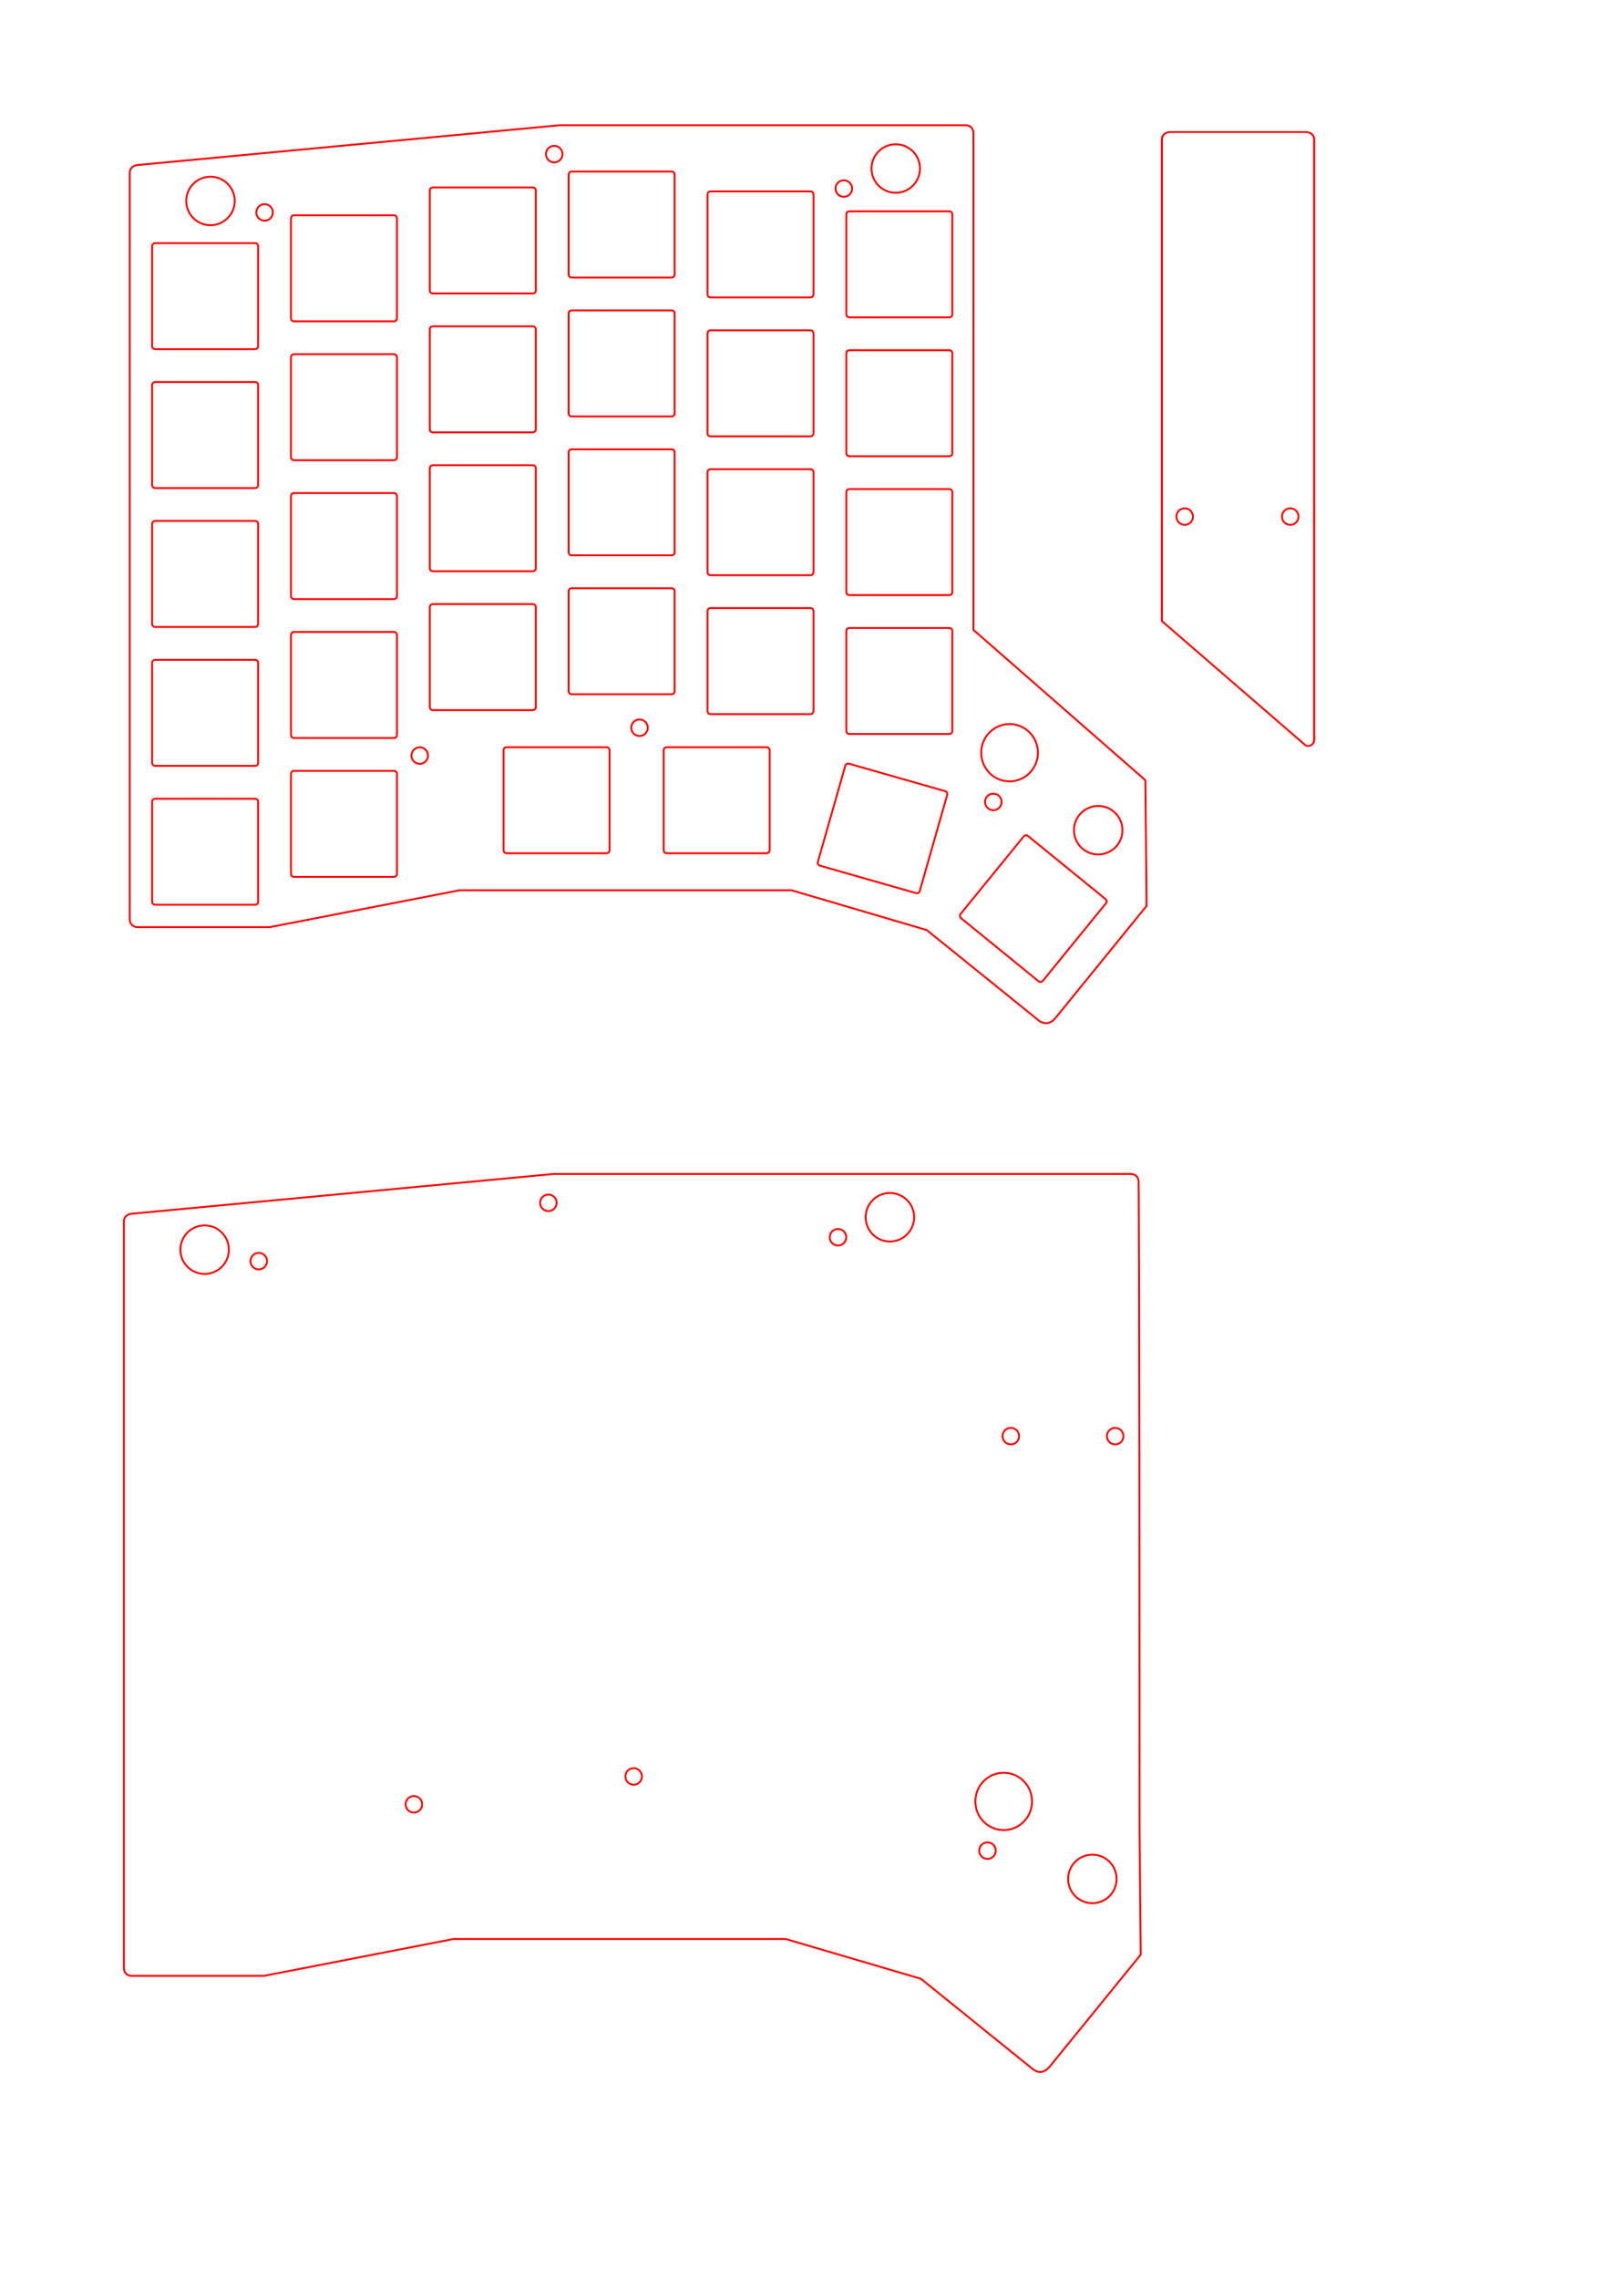 <?xml version="1.0" encoding="UTF-8" standalone="no"?>
<!-- Created with Inkscape (http://www.inkscape.org/) -->

<svg
   xmlns:osb="http://www.openswatchbook.org/uri/2009/osb"
   xmlns:dc="http://purl.org/dc/elements/1.1/"
   xmlns:cc="http://creativecommons.org/ns#"
   xmlns:rdf="http://www.w3.org/1999/02/22-rdf-syntax-ns#"
   xmlns:svg="http://www.w3.org/2000/svg"
   xmlns="http://www.w3.org/2000/svg"
   xmlns:sodipodi="http://sodipodi.sourceforge.net/DTD/sodipodi-0.dtd"
   xmlns:inkscape="http://www.inkscape.org/namespaces/inkscape"
   version="1.1"
   id="svg2"
   xml:space="preserve"
   width="816.377"
   height="1145.197"
   viewBox="0 0 816.377 1145.197"
   sodipodi:docname="shirotoron.svg"
   inkscape:version="0.92.3 (2405546, 2018-03-11)"><defs
     id="defs6"><linearGradient
       id="linearGradient2304"
       osb:paint="solid"><stop
         style="stop-color:#000000;stop-opacity:1;"
         offset="0"
         id="stop2302" /></linearGradient><clipPath
       clipPathUnits="userSpaceOnUse"
       id="clipPath18"><path
         d="M 0,858.898 H 612.283 V 0 H 0 Z"
         id="path16"
         inkscape:connector-curvature="0" /></clipPath><clipPath
       id="clipPath1063"
       clipPathUnits="userSpaceOnUse"><path
         inkscape:connector-curvature="0"
         id="path1061"
         d="M 16,85 H 595 V 776 H 16 Z" /></clipPath><clipPath
       id="clipPath1073"
       clipPathUnits="userSpaceOnUse"><path
         inkscape:connector-curvature="0"
         id="path1071"
         d="M 0,0 H 612 V 792 H 0 Z" /></clipPath><clipPath
       id="clipPath18-5"
       clipPathUnits="userSpaceOnUse"><path
         inkscape:connector-curvature="0"
         id="path16-3"
         d="M 16,16 H 595 V 707 H 16 Z" /></clipPath><clipPath
       id="clipPath1070"
       clipPathUnits="userSpaceOnUse"><path
         inkscape:connector-curvature="0"
         id="path1068"
         d="M 16,16 H 595 V 707 H 16 Z" /></clipPath><clipPath
       id="clipPath18-0"
       clipPathUnits="userSpaceOnUse"><path
         inkscape:connector-curvature="0"
         id="path16-9"
         d="M 16,16 H 595 V 707 H 16 Z" /></clipPath><clipPath
       id="clipPath1070-3"
       clipPathUnits="userSpaceOnUse"><path
         inkscape:connector-curvature="0"
         id="path1068-6"
         d="M 16,16 H 595 V 707 H 16 Z" /></clipPath><clipPath
       id="clipPath1807"
       clipPathUnits="userSpaceOnUse"><path
         inkscape:connector-curvature="0"
         id="path1805"
         d="M 16,85 H 595 V 776 H 16 Z" /></clipPath><clipPath
       id="clipPath1817"
       clipPathUnits="userSpaceOnUse"><path
         inkscape:connector-curvature="0"
         id="path1815"
         d="M 0,0 H 612 V 792 H 0 Z" /></clipPath></defs><sodipodi:namedview
     pagecolor="#ffffff"
     bordercolor="#666666"
     borderopacity="1"
     objecttolerance="10"
     gridtolerance="10"
     guidetolerance="10"
     inkscape:pageopacity="0"
     inkscape:pageshadow="2"
     inkscape:window-width="1920"
     inkscape:window-height="1052"
     id="namedview4"
     showgrid="false"
     inkscape:measure-start="64.9026,732.126"
     inkscape:measure-end="576.238,732.126"
     showguides="false"
     inkscape:snap-grids="true"
     inkscape:zoom="0.82431213"
     inkscape:cx="529.66746"
     inkscape:cy="586.45798"
     inkscape:window-x="0"
     inkscape:window-y="28"
     inkscape:window-maximized="1"
     inkscape:current-layer="g14"><inkscape:grid
       type="xygrid"
       id="grid2246" /></sodipodi:namedview><g
     id="g10"
     inkscape:groupmode="layer"
     inkscape:label="helix-beta-acril-5row"
     transform="matrix(1.333,0,0,-1.333,0,1145.197)"><g
       id="g12"><g
         id="g14"
         clip-path="url(#clipPath18)"><g
           id="g72"
           transform="translate(96.671,779.035)"
           style="stroke-width:0.709;stroke-miterlimit:10;stroke-dasharray:none;stroke:#ff0000;stroke-opacity:1"><path
             d="M 0,0 C 0,-1.722 1.396,-3.118 3.118,-3.118 4.84,-3.118 6.236,-1.722 6.236,0 6.236,1.722 4.84,3.118 3.118,3.118 1.396,3.118 0,1.722 0,0 Z"
             style="fill:none;stroke:#ff0000;stroke-width:0.709;stroke-linecap:round;stroke-linejoin:round;stroke-miterlimit:10;stroke-dasharray:none;stroke-opacity:1"
             id="path74"
             inkscape:connector-curvature="0" /></g><g
           id="g76"
           transform="translate(315.104,788.035)"
           style="stroke-width:0.709;stroke-miterlimit:10;stroke-dasharray:none;stroke:#ff0000;stroke-opacity:1"><path
             d="M 0,0 C 0,-1.722 1.396,-3.118 3.118,-3.118 4.84,-3.118 6.236,-1.722 6.236,0 6.236,1.722 4.84,3.118 3.118,3.118 1.396,3.118 0,1.722 0,0 Z"
             style="fill:none;stroke:#ff0000;stroke-width:0.709;stroke-linecap:round;stroke-linejoin:round;stroke-miterlimit:10;stroke-dasharray:none;stroke-opacity:1"
             id="path78"
             inkscape:connector-curvature="0" /></g><g
           id="g80"
           transform="translate(205.888,801.018)"
           style="stroke-width:0.709;stroke-miterlimit:10;stroke-dasharray:none;stroke:#ff0000;stroke-opacity:1"><path
             d="M 0,0 C 0,-1.722 1.396,-3.118 3.118,-3.118 4.84,-3.118 6.236,-1.722 6.236,0 6.236,1.722 4.84,3.118 3.118,3.118 1.396,3.118 0,1.722 0,0 Z"
             style="fill:none;stroke:#ff0000;stroke-width:0.709;stroke-linecap:round;stroke-linejoin:round;stroke-miterlimit:10;stroke-dasharray:none;stroke-opacity:1"
             id="path82"
             inkscape:connector-curvature="0" /></g><g
           id="g88"
           transform="translate(155.172,574.273)"
           style="stroke-width:0.709;stroke-miterlimit:10;stroke-dasharray:none;stroke:#ff0000;stroke-opacity:1"><path
             d="M 0,0 C 0,-1.722 1.396,-3.118 3.118,-3.118 4.84,-3.118 6.236,-1.722 6.236,0 6.236,1.722 4.84,3.118 3.118,3.118 1.396,3.118 0,1.722 0,0 Z"
             style="fill:none;stroke:#ff0000;stroke-width:0.709;stroke-linecap:round;stroke-linejoin:round;stroke-miterlimit:10;stroke-dasharray:none;stroke-opacity:1"
             id="path90"
             inkscape:connector-curvature="0" /></g><path
           inkscape:connector-curvature="0"
           id="path102"
           style="fill:none;stroke:#ff0000;stroke-width:0.709;stroke-linecap:round;stroke-linejoin:round;stroke-miterlimit:10;stroke-dasharray:none;stroke-opacity:1"
           d="m 367.097,621.653 v 187.406 c 0,1.566 -1.269,2.835 -2.835,2.835 h -153.248 l -159.248,-15 c -1.558,-0.147 -2.834,-1.269 -2.834,-2.835 V 512.437 c 0,-1.566 1.269,-2.835 2.834,-2.835 h 49.991 l 71.494,13.898 h 125.25 l 51,-15 41.306,-33.343 c 2.522,-2.328 4.821,-2.447 7.133,0.075 l 34.455,42.367 -0.455,47.384 -64.843,56.669 z"
           sodipodi:nodetypes="csscsssscccccccccc" /><g
           id="g108"
           transform="translate(304.604,576.819)"
           style="stroke-width:0.709;stroke-miterlimit:10;stroke-dasharray:none;stroke:#ff0000;stroke-opacity:1"><path
             d="m 66.874,-20.017 c 0,-1.722 1.396,-3.118 3.118,-3.118 1.722,0 3.118,1.396 3.118,3.118 0,1.722 -1.396,3.118 -3.118,3.118 -1.722,0 -3.118,-1.396 -3.118,-3.118 z"
             style="fill:none;stroke:#ff0000;stroke-width:0.709;stroke-linecap:round;stroke-linejoin:round;stroke-miterlimit:10;stroke-dasharray:none;stroke-opacity:1"
             id="path110"
             inkscape:connector-curvature="0" /></g><g
           id="g112"
           transform="translate(96.211,675.122)"
           style="stroke-width:0.709;stroke-miterlimit:10;stroke-dasharray:none;stroke:#ff0000;stroke-opacity:1"><path
             d="m 0,0 h -37.701 c -0.626,0 -1.134,0.507 -1.134,1.134 v 37.7 c 0,0.626 0.508,1.134 1.134,1.134 H 0 c 0.626,0 1.134,-0.508 1.134,-1.134 V 1.134 C 1.134,0.507 0.626,0 0,0 Z"
             style="fill:none;stroke:#ff0000;stroke-width:0.709;stroke-linecap:round;stroke-linejoin:round;stroke-miterlimit:10;stroke-dasharray:none;stroke-opacity:1"
             id="path114"
             inkscape:connector-curvature="0" /></g><g
           id="g116"
           transform="translate(148.569,685.622)"
           style="stroke-width:0.709;stroke-miterlimit:10;stroke-dasharray:none;stroke:#ff0000;stroke-opacity:1"><path
             d="m 0,0 h -37.701 c -0.626,0 -1.133,0.507 -1.133,1.134 v 37.7 c 0,0.626 0.507,1.134 1.133,1.134 H 0 c 0.626,0 1.134,-0.508 1.134,-1.134 V 1.134 C 1.134,0.507 0.626,0 0,0 Z"
             style="fill:none;stroke:#ff0000;stroke-width:0.709;stroke-linecap:round;stroke-linejoin:round;stroke-miterlimit:10;stroke-dasharray:none;stroke-opacity:1"
             id="path118"
             inkscape:connector-curvature="0" /></g><g
           id="g120"
           transform="translate(200.927,696.122)"
           style="stroke-width:0.709;stroke-miterlimit:10;stroke-dasharray:none;stroke:#ff0000;stroke-opacity:1"><path
             d="m 0,0 h -37.701 c -0.626,0 -1.133,0.507 -1.133,1.134 v 37.7 c 0,0.626 0.507,1.134 1.133,1.134 H 0 c 0.626,0 1.134,-0.508 1.134,-1.134 V 1.134 C 1.134,0.507 0.626,0 0,0 Z"
             style="fill:none;stroke:#ff0000;stroke-width:0.709;stroke-linecap:round;stroke-linejoin:round;stroke-miterlimit:10;stroke-dasharray:none;stroke-opacity:1"
             id="path122"
             inkscape:connector-curvature="0" /></g><g
           id="g124"
           transform="translate(253.286,702.122)"
           style="stroke-width:0.709;stroke-miterlimit:10;stroke-dasharray:none;stroke:#ff0000;stroke-opacity:1"><path
             d="m 0,0 h -37.701 c -0.626,0 -1.133,0.507 -1.133,1.134 v 37.7 c 0,0.626 0.507,1.134 1.133,1.134 H 0 c 0.626,0 1.134,-0.508 1.134,-1.134 V 1.134 C 1.134,0.507 0.626,0 0,0 Z"
             style="fill:none;stroke:#ff0000;stroke-width:0.709;stroke-linecap:round;stroke-linejoin:round;stroke-miterlimit:10;stroke-dasharray:none;stroke-opacity:1"
             id="path126"
             inkscape:connector-curvature="0" /></g><g
           id="g128"
           transform="translate(305.644,694.622)"
           style="stroke-width:0.709;stroke-miterlimit:10;stroke-dasharray:none;stroke:#ff0000;stroke-opacity:1"><path
             d="m 0,0 h -37.7 c -0.627,0 -1.134,0.507 -1.134,1.134 v 37.7 c 0,0.626 0.507,1.134 1.134,1.134 H 0 c 0.627,0 1.134,-0.508 1.134,-1.134 V 1.134 C 1.134,0.507 0.627,0 0,0 Z"
             style="fill:none;stroke:#ff0000;stroke-width:0.709;stroke-linecap:round;stroke-linejoin:round;stroke-miterlimit:10;stroke-dasharray:none;stroke-opacity:1"
             id="path130"
             inkscape:connector-curvature="0" /></g><g
           id="g132"
           transform="translate(358.002,687.122)"
           style="stroke-width:0.709;stroke-miterlimit:10;stroke-dasharray:none;stroke:#ff0000;stroke-opacity:1"><path
             d="m 0,0 h -37.7 c -0.627,0 -1.135,0.507 -1.135,1.134 v 37.7 c 0,0.626 0.508,1.134 1.135,1.134 H 0 c 0.626,0 1.134,-0.508 1.134,-1.134 V 1.134 C 1.134,0.507 0.626,0 0,0 Z"
             style="fill:none;stroke:#ff0000;stroke-width:0.709;stroke-linecap:round;stroke-linejoin:round;stroke-miterlimit:10;stroke-dasharray:none;stroke-opacity:1"
             id="path134"
             inkscape:connector-curvature="0" /></g><g
           id="g136"
           transform="translate(96.211,727.48)"
           style="stroke-width:0.709;stroke-miterlimit:10;stroke-dasharray:none;stroke:#ff0000;stroke-opacity:1"><path
             d="m 0,0 h -37.701 c -0.626,0 -1.134,0.508 -1.134,1.134 v 37.701 c 0,0.626 0.508,1.134 1.134,1.134 H 0 c 0.626,0 1.134,-0.508 1.134,-1.134 V 1.134 C 1.134,0.508 0.626,0 0,0 Z"
             style="fill:none;stroke:#ff0000;stroke-width:0.709;stroke-linecap:round;stroke-linejoin:round;stroke-miterlimit:10;stroke-dasharray:none;stroke-opacity:1"
             id="path138"
             inkscape:connector-curvature="0" /></g><g
           id="g140"
           transform="translate(148.569,737.98)"
           style="stroke-width:0.709;stroke-miterlimit:10;stroke-dasharray:none;stroke:#ff0000;stroke-opacity:1"><path
             d="m 0,0 h -37.701 c -0.626,0 -1.133,0.508 -1.133,1.134 v 37.701 c 0,0.626 0.507,1.134 1.133,1.134 H 0 c 0.626,0 1.134,-0.508 1.134,-1.134 V 1.134 C 1.134,0.508 0.626,0 0,0 Z"
             style="fill:none;stroke:#ff0000;stroke-width:0.709;stroke-linecap:round;stroke-linejoin:round;stroke-miterlimit:10;stroke-dasharray:none;stroke-opacity:1"
             id="path142"
             inkscape:connector-curvature="0" /></g><g
           id="g144"
           transform="translate(200.927,748.48)"
           style="stroke-width:0.709;stroke-miterlimit:10;stroke-dasharray:none;stroke:#ff0000;stroke-opacity:1"><path
             d="m 0,0 h -37.701 c -0.626,0 -1.133,0.508 -1.133,1.134 v 37.701 c 0,0.626 0.507,1.134 1.133,1.134 H 0 c 0.626,0 1.134,-0.508 1.134,-1.134 V 1.134 C 1.134,0.508 0.626,0 0,0 Z"
             style="fill:none;stroke:#ff0000;stroke-width:0.709;stroke-linecap:round;stroke-linejoin:round;stroke-miterlimit:10;stroke-dasharray:none;stroke-opacity:1"
             id="path146"
             inkscape:connector-curvature="0" /></g><g
           id="g148"
           transform="translate(253.286,754.48)"
           style="stroke-width:0.709;stroke-miterlimit:10;stroke-dasharray:none;stroke:#ff0000;stroke-opacity:1"><path
             d="m 0,0 h -37.701 c -0.626,0 -1.133,0.508 -1.133,1.134 v 37.701 c 0,0.626 0.507,1.134 1.133,1.134 H 0 c 0.626,0 1.134,-0.508 1.134,-1.134 V 1.134 C 1.134,0.508 0.626,0 0,0 Z"
             style="fill:none;stroke:#ff0000;stroke-width:0.709;stroke-linecap:round;stroke-linejoin:round;stroke-miterlimit:10;stroke-dasharray:none;stroke-opacity:1"
             id="path150"
             inkscape:connector-curvature="0" /></g><g
           id="g152"
           transform="translate(305.644,746.98)"
           style="stroke-width:0.709;stroke-miterlimit:10;stroke-dasharray:none;stroke:#ff0000;stroke-opacity:1"><path
             d="m 0,0 h -37.7 c -0.627,0 -1.134,0.508 -1.134,1.134 v 37.701 c 0,0.626 0.507,1.134 1.134,1.134 H 0 c 0.627,0 1.134,-0.508 1.134,-1.134 V 1.134 C 1.134,0.508 0.627,0 0,0 Z"
             style="fill:none;stroke:#ff0000;stroke-width:0.709;stroke-linecap:round;stroke-linejoin:round;stroke-miterlimit:10;stroke-dasharray:none;stroke-opacity:1"
             id="path154"
             inkscape:connector-curvature="0" /></g><g
           id="g156"
           transform="translate(358.002,739.48)"
           style="stroke-width:0.709;stroke-miterlimit:10;stroke-dasharray:none;stroke:#ff0000;stroke-opacity:1"><path
             d="m 0,0 h -37.7 c -0.627,0 -1.135,0.508 -1.135,1.134 v 37.701 c 0,0.626 0.508,1.134 1.135,1.134 H 0 c 0.626,0 1.134,-0.508 1.134,-1.134 V 1.134 C 1.134,0.508 0.626,0 0,0 Z"
             style="fill:none;stroke:#ff0000;stroke-width:0.709;stroke-linecap:round;stroke-linejoin:round;stroke-miterlimit:10;stroke-dasharray:none;stroke-opacity:1"
             id="path158"
             inkscape:connector-curvature="0" /></g><g
           id="g160"
           transform="translate(96.211,622.764)"
           style="stroke-width:0.709;stroke-miterlimit:10;stroke-dasharray:none;stroke:#ff0000;stroke-opacity:1"><path
             d="m 0,0 h -37.701 c -0.626,0 -1.134,0.508 -1.134,1.134 v 37.7 c 0,0.627 0.508,1.134 1.134,1.134 H 0 c 0.626,0 1.134,-0.507 1.134,-1.134 V 1.134 C 1.134,0.508 0.626,0 0,0 Z"
             style="fill:none;stroke:#ff0000;stroke-width:0.709;stroke-linecap:round;stroke-linejoin:round;stroke-miterlimit:10;stroke-dasharray:none;stroke-opacity:1"
             id="path162"
             inkscape:connector-curvature="0" /></g><g
           id="g164"
           transform="translate(148.569,633.264)"
           style="stroke-width:0.709;stroke-miterlimit:10;stroke-dasharray:none;stroke:#ff0000;stroke-opacity:1"><path
             d="m 0,0 h -37.701 c -0.626,0 -1.133,0.508 -1.133,1.134 v 37.7 c 0,0.627 0.507,1.134 1.133,1.134 H 0 c 0.626,0 1.134,-0.507 1.134,-1.134 V 1.134 C 1.134,0.508 0.626,0 0,0 Z"
             style="fill:none;stroke:#ff0000;stroke-width:0.709;stroke-linecap:round;stroke-linejoin:round;stroke-miterlimit:10;stroke-dasharray:none;stroke-opacity:1"
             id="path166"
             inkscape:connector-curvature="0" /></g><g
           id="g168"
           transform="translate(200.927,643.764)"
           style="stroke-width:0.709;stroke-miterlimit:10;stroke-dasharray:none;stroke:#ff0000;stroke-opacity:1"><path
             d="m 0,0 h -37.701 c -0.626,0 -1.133,0.508 -1.133,1.134 v 37.7 c 0,0.627 0.507,1.134 1.133,1.134 H 0 c 0.626,0 1.134,-0.507 1.134,-1.134 V 1.134 C 1.134,0.508 0.626,0 0,0 Z"
             style="fill:none;stroke:#ff0000;stroke-width:0.709;stroke-linecap:round;stroke-linejoin:round;stroke-miterlimit:10;stroke-dasharray:none;stroke-opacity:1"
             id="path170"
             inkscape:connector-curvature="0" /></g><g
           id="g172"
           transform="translate(253.286,649.764)"
           style="stroke-width:0.709;stroke-miterlimit:10;stroke-dasharray:none;stroke:#ff0000;stroke-opacity:1"><path
             d="m 0,0 h -37.701 c -0.626,0 -1.133,0.508 -1.133,1.134 v 37.7 c 0,0.627 0.507,1.134 1.133,1.134 H 0 c 0.626,0 1.134,-0.507 1.134,-1.134 V 1.134 C 1.134,0.508 0.626,0 0,0 Z"
             style="fill:none;stroke:#ff0000;stroke-width:0.709;stroke-linecap:round;stroke-linejoin:round;stroke-miterlimit:10;stroke-dasharray:none;stroke-opacity:1"
             id="path174"
             inkscape:connector-curvature="0" /></g><g
           id="g176"
           transform="translate(305.644,642.264)"
           style="stroke-width:0.709;stroke-miterlimit:10;stroke-dasharray:none;stroke:#ff0000;stroke-opacity:1"><path
             d="m 0,0 h -37.7 c -0.627,0 -1.134,0.508 -1.134,1.134 v 37.7 c 0,0.627 0.507,1.134 1.134,1.134 H 0 c 0.627,0 1.134,-0.507 1.134,-1.134 V 1.134 C 1.134,0.508 0.627,0 0,0 Z"
             style="fill:none;stroke:#ff0000;stroke-width:0.709;stroke-linecap:round;stroke-linejoin:round;stroke-miterlimit:10;stroke-dasharray:none;stroke-opacity:1"
             id="path178"
             inkscape:connector-curvature="0" /></g><g
           id="g180"
           transform="translate(358.002,634.764)"
           style="stroke-width:0.709;stroke-miterlimit:10;stroke-dasharray:none;stroke:#ff0000;stroke-opacity:1"><path
             d="m 0,0 h -37.7 c -0.627,0 -1.135,0.508 -1.135,1.134 v 37.7 c 0,0.627 0.508,1.134 1.135,1.134 H 0 c 0.626,0 1.134,-0.507 1.134,-1.134 V 1.134 C 1.134,0.508 0.626,0 0,0 Z"
             style="fill:none;stroke:#ff0000;stroke-width:0.709;stroke-linecap:round;stroke-linejoin:round;stroke-miterlimit:10;stroke-dasharray:none;stroke-opacity:1"
             id="path182"
             inkscape:connector-curvature="0" /></g><g
           id="g184"
           transform="translate(96.211,570.405)"
           style="stroke-width:0.709;stroke-miterlimit:10;stroke-dasharray:none;stroke:#ff0000;stroke-opacity:1"><path
             d="m 0,0 h -37.701 c -0.626,0 -1.134,0.508 -1.134,1.134 v 37.701 c 0,0.626 0.508,1.134 1.134,1.134 H 0 c 0.626,0 1.134,-0.508 1.134,-1.134 V 1.134 C 1.134,0.508 0.626,0 0,0 Z"
             style="fill:none;stroke:#ff0000;stroke-width:0.709;stroke-linecap:round;stroke-linejoin:round;stroke-miterlimit:10;stroke-dasharray:none;stroke-opacity:1"
             id="path186"
             inkscape:connector-curvature="0" /></g><g
           id="g188"
           transform="translate(148.569,582.405)"
           style="stroke-width:0.709;stroke-miterlimit:10;stroke-dasharray:none;stroke:#ff0000;stroke-opacity:1"><path
             d="m 0,-1.5 h -37.701 c -0.626,0 -1.133,0.508 -1.133,1.134 V 37.335 c 0,0.626 0.507,1.134 1.133,1.134 H 0 c 0.626,0 1.134,-0.508 1.134,-1.134 V -0.366 C 1.134,-0.992 0.626,-1.5 0,-1.5 Z"
             style="fill:none;stroke:#ff0000;stroke-width:0.709;stroke-linecap:round;stroke-linejoin:round;stroke-miterlimit:10;stroke-dasharray:none;stroke-opacity:1"
             id="path190"
             inkscape:connector-curvature="0" /></g><g
           id="g192"
           transform="translate(200.927,591.405)"
           style="stroke-width:0.709;stroke-miterlimit:10;stroke-dasharray:none;stroke:#ff0000;stroke-opacity:1"><path
             d="m 0,0 h -37.701 c -0.626,0 -1.133,0.508 -1.133,1.134 v 37.701 c 0,0.626 0.507,1.134 1.133,1.134 H 0 c 0.626,0 1.134,-0.508 1.134,-1.134 V 1.134 C 1.134,0.508 0.626,0 0,0 Z"
             style="fill:none;stroke:#ff0000;stroke-width:0.709;stroke-linecap:round;stroke-linejoin:round;stroke-miterlimit:10;stroke-dasharray:none;stroke-opacity:1"
             id="path194"
             inkscape:connector-curvature="0" /></g><g
           id="g196"
           transform="translate(253.286,597.405)"
           style="stroke-width:0.709;stroke-miterlimit:10;stroke-dasharray:none;stroke:#ff0000;stroke-opacity:1"><path
             d="m 0,0 h -37.701 c -0.626,0 -1.133,0.508 -1.133,1.134 v 37.701 c 0,0.626 0.507,1.134 1.133,1.134 H 0 c 0.626,0 1.134,-0.508 1.134,-1.134 V 1.134 C 1.134,0.508 0.626,0 0,0 Z"
             style="fill:none;stroke:#ff0000;stroke-width:0.709;stroke-linecap:round;stroke-linejoin:round;stroke-miterlimit:10;stroke-dasharray:none;stroke-opacity:1"
             id="path198"
             inkscape:connector-curvature="0" /></g><g
           id="g200"
           transform="translate(305.644,589.905)"
           style="stroke-width:0.709;stroke-miterlimit:10;stroke-dasharray:none;stroke:#ff0000;stroke-opacity:1"><path
             d="m 0,0 h -37.7 c -0.627,0 -1.134,0.508 -1.134,1.134 v 37.701 c 0,0.626 0.507,1.134 1.134,1.134 H 0 c 0.627,0 1.134,-0.508 1.134,-1.134 V 1.134 C 1.134,0.508 0.627,0 0,0 Z"
             style="fill:none;stroke:#ff0000;stroke-width:0.709;stroke-linecap:round;stroke-linejoin:round;stroke-miterlimit:10;stroke-dasharray:none;stroke-opacity:1"
             id="path202"
             inkscape:connector-curvature="0" /></g><g
           id="g204"
           transform="translate(358.002,582.405)"
           style="stroke-width:0.709;stroke-miterlimit:10;stroke-dasharray:none;stroke:#ff0000;stroke-opacity:1"><path
             d="m 0,0 h -37.7 c -0.627,0 -1.135,0.508 -1.135,1.134 v 37.701 c 0,0.626 0.508,1.134 1.135,1.134 H 0 c 0.626,0 1.134,-0.508 1.134,-1.134 V 1.134 C 1.134,0.508 0.626,0 0,0 Z"
             style="fill:none;stroke:#ff0000;stroke-width:0.709;stroke-linecap:round;stroke-linejoin:round;stroke-miterlimit:10;stroke-dasharray:none;stroke-opacity:1"
             id="path206"
             inkscape:connector-curvature="0" /></g><g
           id="g208"
           transform="translate(96.211,518.047)"
           style="stroke-width:0.709;stroke-miterlimit:10;stroke-dasharray:none;stroke:#ff0000;stroke-opacity:1"><path
             d="m 0,0 h -37.701 c -0.626,0 -1.134,0.508 -1.134,1.134 v 37.701 c 0,0.626 0.508,1.134 1.134,1.134 H 0 c 0.626,0 1.134,-0.508 1.134,-1.134 V 1.134 C 1.134,0.508 0.626,0 0,0 Z"
             style="fill:none;stroke:#ff0000;stroke-width:0.709;stroke-linecap:round;stroke-linejoin:round;stroke-miterlimit:10;stroke-dasharray:none;stroke-opacity:1"
             id="path210"
             inkscape:connector-curvature="0" /></g><g
           id="g212"
           transform="translate(148.569,528.547)"
           style="stroke-width:0.709;stroke-miterlimit:10;stroke-dasharray:none;stroke:#ff0000;stroke-opacity:1"><path
             d="m 0,0 h -37.701 c -0.626,0 -1.133,0.508 -1.133,1.134 v 37.701 c 0,0.626 0.507,1.134 1.133,1.134 H 0 c 0.626,0 1.134,-0.508 1.134,-1.134 V 1.134 C 1.134,0.508 0.626,0 0,0 Z"
             style="fill:none;stroke:#ff0000;stroke-width:0.709;stroke-linecap:round;stroke-linejoin:round;stroke-miterlimit:10;stroke-dasharray:none;stroke-opacity:1"
             id="path214"
             inkscape:connector-curvature="0" /></g><g
           id="g220"
           transform="translate(228.726,537.453)"
           style="stroke-width:0.709;stroke-miterlimit:10;stroke-dasharray:none;stroke:#ff0000;stroke-opacity:1"><path
             d="m 0,0 h -37.701 c -0.626,0 -1.133,0.508 -1.133,1.134 v 37.701 c 0,0.626 0.507,1.134 1.133,1.134 H 0 c 0.626,0 1.134,-0.508 1.134,-1.134 V 1.134 C 1.134,0.508 0.626,0 0,0 Z"
             style="fill:none;stroke:#ff0000;stroke-width:0.709;stroke-linecap:round;stroke-linejoin:round;stroke-miterlimit:10;stroke-dasharray:none;stroke-opacity:1"
             id="path222"
             inkscape:connector-curvature="0" /></g><g
           id="g224"
           transform="translate(289.119,537.453)"
           style="stroke-width:0.709;stroke-miterlimit:10;stroke-dasharray:none;stroke:#ff0000;stroke-opacity:1"><path
             d="m 0,0 h -37.7 c -0.627,0 -1.134,0.508 -1.134,1.134 v 37.701 c 0,0.626 0.507,1.134 1.134,1.134 H 0 c 0.627,0 1.134,-0.508 1.134,-1.134 V 1.134 C 1.134,0.508 0.627,0 0,0 Z"
             style="fill:none;stroke:#ff0000;stroke-width:0.709;stroke-linecap:round;stroke-linejoin:round;stroke-miterlimit:10;stroke-dasharray:none;stroke-opacity:1"
             id="path226"
             inkscape:connector-curvature="0" /></g><g
           id="g228"
           transform="rotate(-15.937,2037.358,-962.369)"
           style="stroke-width:0.709;stroke-miterlimit:10;stroke-dasharray:none;stroke:#ff0000;stroke-opacity:1"><path
             d="M 2.784,0.795 H -34.916 c -0.627,0 -1.135,0.508 -1.135,1.134 V 39.63 c 0,0.626 0.508,1.134 1.135,1.134 H 2.784 c 0.626,0 1.134,-0.508 1.134,-1.134 V 1.929 c 0,-0.626 -0.508,-1.134 -1.134,-1.134 z"
             style="fill:none;stroke:#ff0000;stroke-width:0.709;stroke-linecap:round;stroke-linejoin:round;stroke-miterlimit:10;stroke-dasharray:none;stroke-opacity:1"
             id="path230"
             inkscape:connector-curvature="0" /></g><g
           id="g232"
           transform="translate(455.36,508.905)" /><g
           id="g236"
           transform="rotate(-39.15,883.676,-306.13)"
           style="stroke-width:0.709;stroke-miterlimit:10;stroke-dasharray:none;stroke:#ff0000;stroke-opacity:1"><path
             d="m 0,0 h -37.701 c -0.626,0 -1.134,0.508 -1.134,1.134 v 37.701 c 0,0.626 0.508,1.134 1.134,1.134 H 0 c 0.626,0 1.134,-0.508 1.134,-1.134 V 1.134 C 1.134,0.508 0.626,0 0,0 Z"
             style="fill:none;stroke:#ff0000;stroke-width:0.709;stroke-linecap:round;stroke-linejoin:round;stroke-miterlimit:10;stroke-dasharray:none;stroke-opacity:1"
             id="path238"
             inkscape:connector-curvature="0" /></g><g
           transform="translate(238.053,584.776)"
           id="g2244"
           style="stroke-width:0.709;stroke-miterlimit:10;stroke-dasharray:none;stroke:#ff0000;stroke-opacity:1"><path
             inkscape:connector-curvature="0"
             id="path2242"
             style="fill:none;stroke:#ff0000;stroke-width:0.709;stroke-linecap:round;stroke-linejoin:round;stroke-miterlimit:10;stroke-dasharray:none;stroke-opacity:1"
             d="M 0,0 C 0,-1.722 1.396,-3.118 3.118,-3.118 4.84,-3.118 6.236,-1.722 6.236,0 6.236,1.722 4.84,3.118 3.118,3.118 1.396,3.118 0,1.722 0,0 Z" /></g><g
           id="g108-66"
           transform="matrix(2.932,0,0,2.932,405.009,546.141)"
           style="stroke-width:0.242;stroke-miterlimit:10;stroke-dasharray:none;stroke:#ff0000;stroke-opacity:1"><path
             d="M 0,0 C 0,-1.722 1.396,-3.118 3.118,-3.118 4.84,-3.118 6.236,-1.722 6.236,0 6.236,1.722 4.84,3.118 3.118,3.118 1.396,3.118 0,1.722 0,0 Z"
             style="fill:none;stroke:#ff0000;stroke-width:0.242;stroke-linecap:round;stroke-linejoin:round;stroke-miterlimit:10;stroke-dasharray:none;stroke-opacity:1"
             id="path110-4"
             inkscape:connector-curvature="0" /></g><ellipse
           style="fill:none;fill-opacity:1;stroke-width:0.709;stroke-miterlimit:10;stroke-dasharray:none;stroke:#ff0000;stroke-opacity:1"
           id="path2300"
           cx="380.717"
           cy="-575.359"
           transform="scale(1,-1)"
           rx="10.691"
           ry="10.804" /><path
           d="m 70.232,783.354 c 0,-5.05 4.094,-9.143 9.143,-9.143 5.05,0 9.143,4.094 9.143,9.143 0,5.05 -4.094,9.143 -9.143,9.143 -5.05,0 -9.143,-4.094 -9.143,-9.143 z"
           style="fill:none;stroke:#ff0000;stroke-width:0.709;stroke-linecap:round;stroke-linejoin:round;stroke-miterlimit:10;stroke-dasharray:none;stroke-opacity:1"
           id="path110-4-4"
           inkscape:connector-curvature="0" /><path
           d="m 328.657,795.578 c 0,-5.05 4.094,-9.143 9.143,-9.143 5.05,0 9.143,4.094 9.143,9.143 0,5.05 -4.094,9.143 -9.143,9.143 -5.05,0 -9.143,-4.094 -9.143,-9.143 z"
           style="fill:none;stroke:#ff0000;stroke-width:0.709;stroke-linecap:round;stroke-linejoin:round;stroke-miterlimit:10;stroke-dasharray:none;stroke-opacity:1"
           id="path110-4-8"
           inkscape:connector-curvature="0" /><g
           id="g60-7-5-9"
           transform="matrix(1.095,0,0,0.943,438.167,660.975)"
           style="stroke-width:0.697;stroke-miterlimit:10;stroke-dasharray:none;stroke:#ff0000;stroke-opacity:1"><path
             d="M 0,-38.168 V 154.488 c 0,1.566 1.269,2.835 2.834,2.835 h 46.772 c 1.566,0 2.834,-1.269 2.834,-2.835 V -85.879 c 0,-1.565 -1.934,-2.988 -3.128,-1.811 z"
             style="fill:none;stroke:#ff0000;stroke-width:0.697;stroke-linecap:round;stroke-linejoin:round;stroke-miterlimit:10;stroke-dasharray:none;stroke-opacity:1"
             id="path62-7-6-0"
             inkscape:connector-curvature="0"
             sodipodi:nodetypes="cssssscc" /></g><g
           id="g108-0-6-3-8"
           transform="translate(376.769,684.391)"
           style="stroke-width:0.709;stroke-miterlimit:10;stroke-dasharray:none;stroke:#ff0000;stroke-opacity:1"><path
             d="m 66.874,-20.017 c 0,-1.722 1.396,-3.118 3.118,-3.118 1.722,0 3.118,1.396 3.118,3.118 0,1.722 -1.396,3.118 -3.118,3.118 -1.722,0 -3.118,-1.396 -3.118,-3.118 z"
             style="fill:none;stroke:#ff0000;stroke-width:0.709;stroke-linecap:round;stroke-linejoin:round;stroke-miterlimit:10;stroke-dasharray:none;stroke-opacity:1"
             id="path110-6-7-9-8"
             inkscape:connector-curvature="0" /></g><g
           id="g108-1-3-4-5"
           transform="translate(416.575,684.391)"
           style="stroke-width:0.709;stroke-miterlimit:10;stroke-dasharray:none;stroke:#ff0000;stroke-opacity:1"><path
             d="m 66.874,-20.017 c 0,-1.722 1.396,-3.118 3.118,-3.118 1.722,0 3.118,1.396 3.118,3.118 0,1.722 -1.396,3.118 -3.118,3.118 -1.722,0 -3.118,-1.396 -3.118,-3.118 z"
             style="fill:none;stroke:#ff0000;stroke-width:0.709;stroke-linecap:round;stroke-linejoin:round;stroke-miterlimit:10;stroke-dasharray:none;stroke-opacity:1"
             id="path110-5-6-8-0"
             inkscape:connector-curvature="0" /></g><g
           id="g72-5"
           transform="translate(98.964,335.696)"
           style="stroke-width:0.709;stroke-miterlimit:10;stroke-dasharray:none;stroke:#ff0000;stroke-opacity:1"><path
             d="m -4.5,48 c 0,-1.722 1.396,-3.118 3.118,-3.118 C 0.34,44.882 1.736,46.278 1.736,48 c 0,1.722 -1.396,3.118 -3.118,3.118 C -3.104,51.118 -4.5,49.722 -4.5,48 Z"
             style="fill:none;stroke:#ff0000;stroke-width:0.709;stroke-linecap:round;stroke-linejoin:round;stroke-miterlimit:10;stroke-dasharray:none;stroke-opacity:1"
             id="path74-6"
             inkscape:connector-curvature="0" /></g><g
           id="g76-1"
           transform="translate(312.897,392.696)"
           style="stroke-width:0.709;stroke-miterlimit:10;stroke-dasharray:none;stroke:#ff0000;stroke-opacity:1"><path
             d="M 0,0 C 0,-1.722 1.396,-3.118 3.118,-3.118 4.84,-3.118 6.236,-1.722 6.236,0 6.236,1.722 4.84,3.118 3.118,3.118 1.396,3.118 0,1.722 0,0 Z"
             style="fill:none;stroke:#ff0000;stroke-width:0.709;stroke-linecap:round;stroke-linejoin:round;stroke-miterlimit:10;stroke-dasharray:none;stroke-opacity:1"
             id="path78-1"
             inkscape:connector-curvature="0" /></g><g
           id="g80-5"
           transform="translate(203.681,353.179)"
           style="stroke-width:0.709;stroke-miterlimit:10;stroke-dasharray:none;stroke:#ff0000;stroke-opacity:1"><path
             d="M 3.7500001e-8,52.5 C 3.7500001e-8,50.778 1.396,49.382 3.118,49.382 c 1.722,0 3.118,1.396 3.118,3.118 0,1.722 -1.396,3.118 -3.118,3.118 C 1.396,55.618 3.7500001e-8,54.222 3.7500001e-8,52.5 Z"
             style="fill:none;stroke:#ff0000;stroke-width:0.709;stroke-linecap:round;stroke-linejoin:round;stroke-miterlimit:10;stroke-dasharray:none;stroke-opacity:1"
             id="path82-9"
             inkscape:connector-curvature="0" /></g><g
           id="g88-8"
           transform="translate(152.965,178.934)"
           style="stroke-width:0.709;stroke-miterlimit:10;stroke-dasharray:none;stroke:#ff0000;stroke-opacity:1"><path
             d="M 0,0 C 0,-1.722 1.396,-3.118 3.118,-3.118 4.84,-3.118 6.236,-1.722 6.236,0 6.236,1.722 4.84,3.118 3.118,3.118 1.396,3.118 0,1.722 0,0 Z"
             style="fill:none;stroke:#ff0000;stroke-width:0.709;stroke-linecap:round;stroke-linejoin:round;stroke-miterlimit:10;stroke-dasharray:none;stroke-opacity:1"
             id="path90-4"
             inkscape:connector-curvature="0" /></g><path
           inkscape:connector-curvature="0"
           id="path102-8"
           style="fill:none;stroke:#ff0000;stroke-width:0.709;stroke-linecap:round;stroke-linejoin:round;stroke-miterlimit:10;stroke-dasharray:none;stroke-opacity:1"
           d="m 429.389,413.72 c 0,1.566 -1.269,2.835 -2.835,2.835 H 208.806 l -159.248,-15 c -1.558,-0.147 -2.834,-1.269 -2.834,-2.835 V 117.098 c 0,-1.566 1.269,-2.835 2.834,-2.835 h 49.991 l 71.494,13.898 h 125.25 l 51,-15 41.306,-33.343 c 2.522,-2.328 4.821,-2.447 7.133,0.075 l 34.455,42.367 -0.455,47.384 c 0,229.899 -0.343,244.075 -0.343,244.075 z"
           sodipodi:nodetypes="cscssssccccccccc" /><g
           id="g108-1"
           transform="translate(302.397,181.48)"
           style="stroke-width:0.709;stroke-miterlimit:10;stroke-dasharray:none;stroke:#ff0000;stroke-opacity:1"><path
             d="m 66.874,-20.017 c 0,-1.722 1.396,-3.118 3.118,-3.118 1.722,0 3.118,1.396 3.118,3.118 0,1.722 -1.396,3.118 -3.118,3.118 -1.722,0 -3.118,-1.396 -3.118,-3.118 z"
             style="fill:none;stroke:#ff0000;stroke-width:0.709;stroke-linecap:round;stroke-linejoin:round;stroke-miterlimit:10;stroke-dasharray:none;stroke-opacity:1"
             id="path110-0"
             inkscape:connector-curvature="0" /></g><g
           transform="translate(235.846,189.437)"
           id="g2244-5"
           style="stroke-width:0.709;stroke-miterlimit:10;stroke-dasharray:none;stroke:#ff0000;stroke-opacity:1"><path
             inkscape:connector-curvature="0"
             id="path2242-9"
             style="fill:none;stroke:#ff0000;stroke-width:0.709;stroke-linecap:round;stroke-linejoin:round;stroke-miterlimit:10;stroke-dasharray:none;stroke-opacity:1"
             d="M 0,0 C 0,-1.722 1.396,-3.118 3.118,-3.118 4.84,-3.118 6.236,-1.722 6.236,0 6.236,1.722 4.84,3.118 3.118,3.118 1.396,3.118 0,1.722 0,0 Z" /></g><g
           id="g108-66-4"
           transform="matrix(2.932,0,0,2.932,402.802,150.802)"
           style="stroke-width:0.242;stroke-miterlimit:10;stroke-dasharray:none;stroke:#ff0000;stroke-opacity:1"><path
             d="M 0,0 C 0,-1.722 1.396,-3.118 3.118,-3.118 4.84,-3.118 6.236,-1.722 6.236,0 6.236,1.722 4.84,3.118 3.118,3.118 1.396,3.118 0,1.722 0,0 Z"
             style="fill:none;stroke:#ff0000;stroke-width:0.242;stroke-linecap:round;stroke-linejoin:round;stroke-miterlimit:10;stroke-dasharray:none;stroke-opacity:1"
             id="path110-4-6"
             inkscape:connector-curvature="0" /></g><ellipse
           style="fill:none;fill-opacity:1;stroke-width:0.709;stroke-miterlimit:10;stroke-dasharray:none;stroke:#ff0000;stroke-opacity:1"
           id="path2300-9"
           cx="378.51"
           cy="-180.02"
           rx="10.691"
           ry="10.804"
           transform="scale(1,-1)" /><path
           d="m 68.025,388.015 c 0,-5.05 4.094,-9.143 9.143,-9.143 5.05,0 9.143,4.094 9.143,9.143 0,5.05 -4.094,9.143 -9.143,9.143 -5.05,0 -9.143,-4.094 -9.143,-9.143 z"
           style="fill:none;stroke:#ff0000;stroke-width:0.709;stroke-linecap:round;stroke-linejoin:round;stroke-miterlimit:10;stroke-dasharray:none;stroke-opacity:1"
           id="path110-4-4-2"
           inkscape:connector-curvature="0" /><path
           d="m 326.449,400.239 c 0,-5.05 4.094,-9.143 9.143,-9.143 5.05,0 9.143,4.094 9.143,9.143 0,5.05 -4.094,9.143 -9.143,9.143 -5.05,0 -9.143,-4.094 -9.143,-9.143 z"
           style="fill:none;stroke:#ff0000;stroke-width:0.709;stroke-linecap:round;stroke-linejoin:round;stroke-miterlimit:10;stroke-dasharray:none;stroke-opacity:1"
           id="path110-4-8-2"
           inkscape:connector-curvature="0" /><g
           id="g108-1-3-4-1-9-1"
           transform="translate(350.552,337.734)"
           style="stroke-width:0.709;stroke-miterlimit:10;stroke-dasharray:none;stroke:#ff0000;stroke-opacity:1"><path
             d="m 66.874,-20.017 c 0,-1.722 1.396,-3.118 3.118,-3.118 1.722,0 3.118,1.396 3.118,3.118 0,1.722 -1.396,3.118 -3.118,3.118 -1.722,0 -3.118,-1.396 -3.118,-3.118 z"
             style="fill:none;stroke:#ff0000;stroke-width:0.709;stroke-linecap:round;stroke-linejoin:round;stroke-miterlimit:10;stroke-dasharray:none;stroke-opacity:1"
             id="path110-5-6-8-2-6-2"
             inkscape:connector-curvature="0" /></g><g
           id="g108-1-3-4-9-3-8"
           transform="translate(311.202,337.734)"
           style="stroke-width:0.709;stroke-miterlimit:10;stroke-dasharray:none;stroke:#ff0000;stroke-opacity:1"><path
             d="m 66.874,-20.017 c 0,-1.722 1.396,-3.118 3.118,-3.118 1.722,0 3.118,1.396 3.118,3.118 0,1.722 -1.396,3.118 -3.118,3.118 -1.722,0 -3.118,-1.396 -3.118,-3.118 z"
             style="fill:none;stroke:#ff0000;stroke-width:0.709;stroke-linecap:round;stroke-linejoin:round;stroke-miterlimit:10;stroke-dasharray:none;stroke-opacity:1"
             id="path110-5-6-8-3-8-9"
             inkscape:connector-curvature="0" /></g></g></g></g></svg>